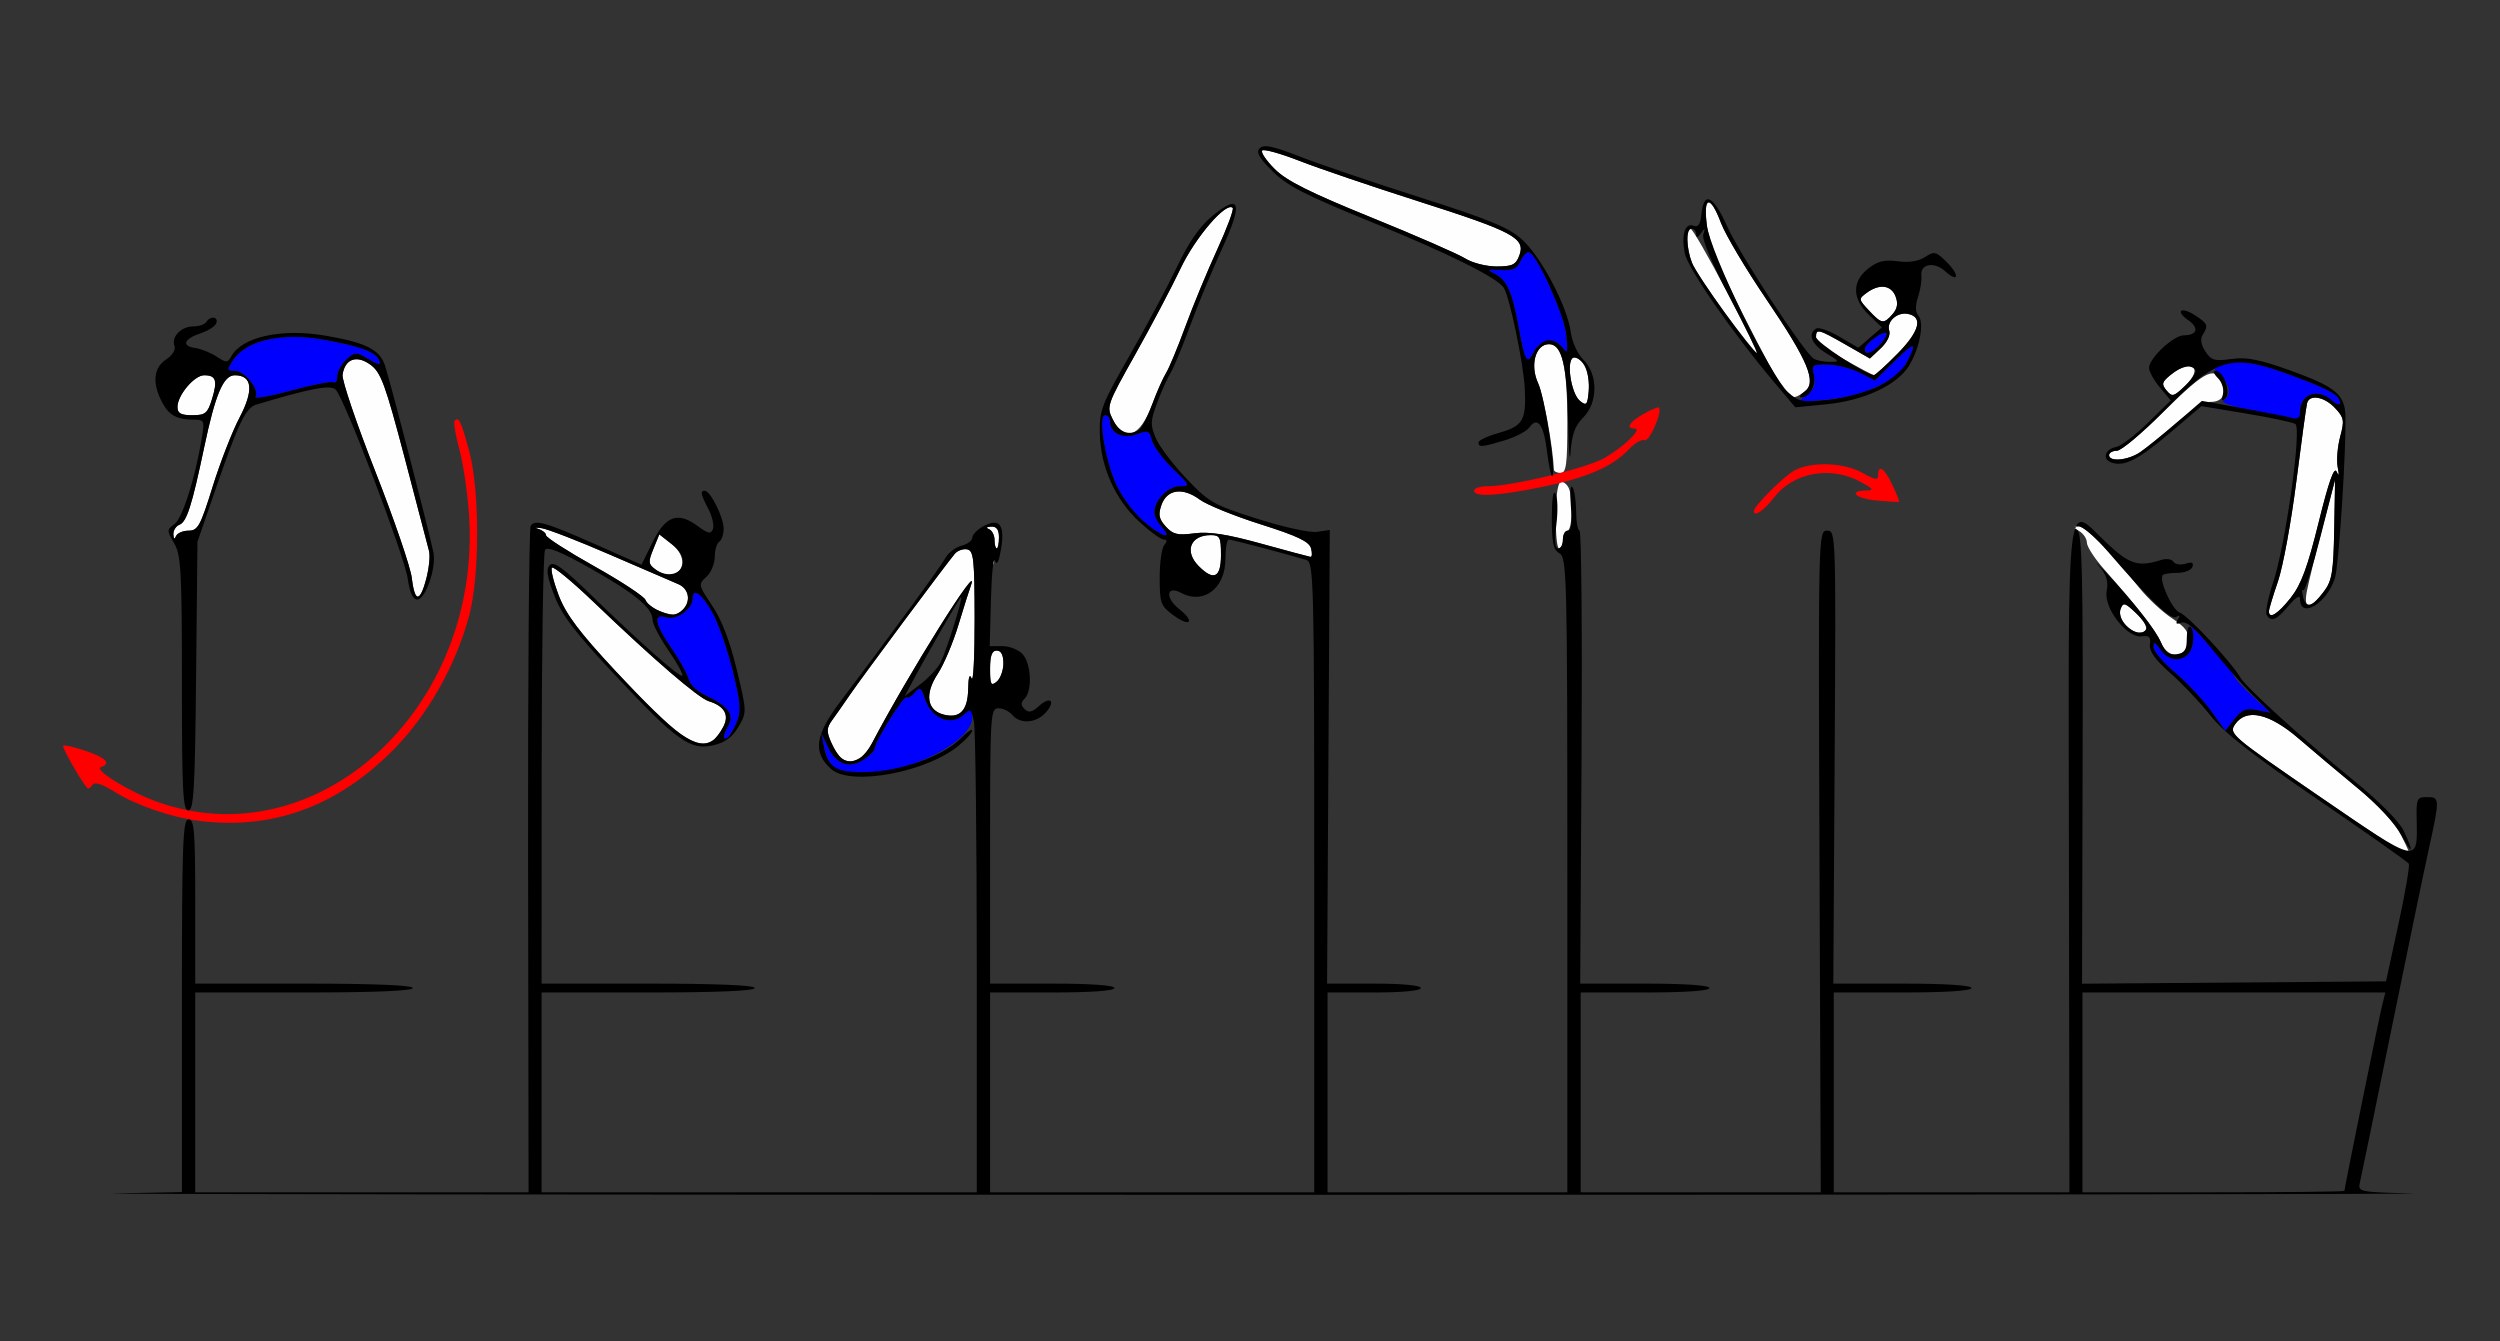 <?xml version="1.0" encoding="UTF-8" standalone="no"?>
<!-- Created with Inkscape (http://www.inkscape.org/) -->

<svg
   xmlns:dc="http://purl.org/dc/elements/1.1/"
   xmlns:cc="http://creativecommons.org/ns#"
   xmlns:rdf="http://www.w3.org/1999/02/22-rdf-syntax-ns#"
   xmlns:svg="http://www.w3.org/2000/svg"
   xmlns="http://www.w3.org/2000/svg"
   xmlns:sodipodi="http://sodipodi.sourceforge.net/DTD/sodipodi-0.dtd"
   xmlns:inkscape="http://www.inkscape.org/namespaces/inkscape"
   version="1.1"
   width="563"
   height="302"
   id="svg2"
   inkscape:version="0.91 r13725"
   sodipodi:docname="ub751101.svg">
  <rect width="100%" height="100%" fill="#333333" stroke="none"/>
  <sodipodi:namedview
     pagecolor="#ffffff"
     bordercolor="#666666"
     borderopacity="1"
     objecttolerance="10"
     gridtolerance="10"
     guidetolerance="10"
     inkscape:pageopacity="0"
     inkscape:pageshadow="2"
     inkscape:window-width="1342"
     inkscape:window-height="803"
     id="namedview11"
     showgrid="false"
     inkscape:zoom="0.54174067"
     inkscape:cx="35.995082"
     inkscape:cy="151"
     inkscape:window-x="0"
     inkscape:window-y="0"
     inkscape:window-maximized="0"
     inkscape:current-layer="svg2" />
  <defs
     id="defs6" />
  <g
     id="g2987"
     transform="translate(3.965,-17.493)">
    <path
       d="m 518.197,196.745 c -19.668,-13.517 -20.257,-14.02 -18.846,-16.099 2.528,-3.723 7.732,-2.555 14.437,3.241 3.142,2.716 9.087,7.717 13.212,11.114 4.742,3.905 8.353,7.834 9.819,10.686 1.275,2.48 2.175,4.623 2,4.761 -0.175,0.138 -9.455,-6.028 -20.622,-13.702 z m -332.718,-8.51 c -0.561,-0.404 -1.59,-2.03 -2.287,-3.613 -1.064,-2.419 -1.02,-3.217 0.281,-5 0.851,-1.167 2.621,-3.697 3.932,-5.622 2.592,-3.804 21.841,-29.681 23.659,-31.806 0.615,-0.718 1.864,-1.162 2.776,-0.986 1.457,0.281 1.661,2.175 1.683,15.588 0.013,8.397 -0.293,14.466 -0.68,13.486 -0.456,-1.153 -0.729,-0.325 -0.774,2.346 -0.083,4.853 -1.844,6.718 -5.483,5.805 -3.834,-0.962 -4.378,-4.634 -1.366,-9.209 1.348,-2.048 3.434,-6.971 4.634,-10.941 1.2,-3.97 2.48,-8.02 2.844,-9 2.308,-6.224 -14.074,19.933 -22.308,35.618 -1.924,3.664 -4.636,4.973 -6.912,3.334 z m -36.498,-5.612 c -1.915,-1.308 -8.319,-7.565 -14.23,-13.905 -8.281,-8.882 -11.241,-12.817 -12.896,-17.143 -1.182,-3.088 -1.863,-5.9 -1.514,-6.249 0.349,-0.349 4.582,3.148 9.408,7.77 13.545,12.976 23.536,21.579 25.911,22.314 3.543,1.096 4.672,3.097 3.26,5.777 -2.386,4.528 -4.881,4.889 -9.938,1.437 z M 219,168.122 C 219,165.125 219.409,164 220.5,164 c 0.986,0 1.5,0.986 1.5,2.878 0,1.583 -0.675,3.438 -1.5,4.122 -1.292,1.072 -1.5,0.673 -1.5,-2.878 z m 263.732,-5.86 c -1.178,-2.755 -4.805,-7.427 -12.982,-16.723 -2.062,-2.345 -3.75,-4.978 -3.75,-5.852 0,-0.874 -0.787,-2.047 -1.75,-2.608 -1.518,-0.884 -1.536,-1.023 -0.137,-1.05 1.572,-0.03 6.966,5.423 13.737,13.886 1.843,2.303 5.128,5.364 7.3,6.802 3.147,2.083 3.889,3.139 3.65,5.198 -0.454,3.901 -4.451,4.129 -6.068,0.346 z m -8.101,-4.118 c -0.981,-1.084 -1.407,-2.565 -1.024,-3.562 0.576,-1.502 0.995,-1.381 3.489,1.008 2.801,2.684 2.997,4.409 0.501,4.409 -0.707,0 -2.042,-0.835 -2.965,-1.855 z m -330.403,-3.184 c -1.25,-0.502 -2.521,-1.561 -2.825,-2.354 -0.304,-0.793 -5.469,-4.195 -11.478,-7.559 C 123.916,141.682 119,138.528 119,138.038 c 0,-0.49 -0.787,-1.133 -1.75,-1.429 -0.963,-0.296 -0.625,-0.374 0.75,-0.175 1.375,0.199 8.35,2.905 15.5,6.011 7.15,3.107 14.012,6.068 15.25,6.58 2.444,1.012 2.963,3.862 1.05,5.774 -1.391,1.391 -2.435,1.421 -5.572,0.161 z M 507,155.157 c 0,-0.464 0.914,-3.499 2.031,-6.745 1.117,-3.246 2.973,-13.329 4.125,-22.407 1.152,-9.078 2.249,-17.067 2.438,-17.755 0.559,-2.032 3.888,-1.431 6.301,1.138 2.023,2.154 2.136,2.787 1.146,6.463 -0.603,2.241 -0.853,5.329 -0.553,6.862 0.356,1.826 0.272,2.173 -0.245,1.008 -0.55,-1.241 -1.773,2.204 -4.042,11.39 -2.511,10.163 -3.951,14.051 -6.311,17.03 C 508.995,155.794 507,157.025 507,155.157 Z m 8.533,-4.479 c 0.364,-1.943 1.95,-8.403 3.523,-14.355 l 2.861,-10.823 -0.208,11.18 c -0.177,9.531 -0.512,11.587 -2.269,13.937 -3.176,4.249 -4.697,4.272 -3.907,0.06 z M 88.772,147.667 c -0.269,-2.383 -3.961,-13.167 -8.204,-23.963 -4.244,-10.797 -7.57,-20.613 -7.392,-21.815 0.533,-3.592 3.164,-4.537 6.289,-2.26 2.358,1.718 3.338,4.384 7.691,20.92 2.744,10.423 5.219,19.888 5.501,21.032 C 93.259,144.029 91.297,152 90.092,152 c -0.457,0 -1.051,-1.95 -1.32,-4.333 z m 54.886,-1.928 c -1.639,-1.198 -1.689,-1.676 -0.487,-4.623 l 1.341,-3.287 2.798,2.201 c 4.938,3.885 1.405,9.408 -3.653,5.709 z M 266,145 c -3.331,-3.331 -1.916,-7 2.7,-7 2.059,0 2.3,0.471 2.3,4.5 0,5.087 -1.609,5.891 -5,2.5 z m -46.921,-1.583 c 0.048,-1.165 0.285,-1.402 0.604,-0.604 0.289,0.722 0.253,1.584 -0.079,1.917 -0.332,0.332 -0.569,-0.258 -0.525,-1.312 z M 280,139.909 c -7.716,-2.131 -11.695,-2.743 -15.008,-2.308 -3.778,0.496 -4.819,0.248 -6.432,-1.535 -1.538,-1.7 -1.733,-2.673 -0.972,-4.847 1.24,-3.541 4.795,-4.053 8.601,-1.238 1.604,1.186 7.79,3.7 13.747,5.586 8.345,2.642 10.95,3.889 11.353,5.431 0.288,1.101 0.228,1.959 -0.133,1.906 -0.361,-0.053 -5.381,-1.401 -11.156,-2.995 z m -60,-0.826 c 0,-1.054 -0.562,-2.144 -1.25,-2.421 -0.747,-0.301 -0.545,-0.536 0.5,-0.583 1.221,-0.055 1.75,0.677 1.75,2.421 0,1.375 -0.225,2.5 -0.5,2.5 -0.275,0 -0.5,-0.863 -0.5,-1.917 z m 126.397,-5.582 c 0.067,-4.898 0.499,-7.499 1.246,-7.5 0.629,-4.8e-4 1.416,0.711 1.75,1.581 C 350.374,130.139 350.088,137 349,137 c -0.55,0 -1,0.9 -1,2 0,1.1 -0.384,2 -0.853,2 -0.469,0 -0.806,-3.375 -0.75,-7.499 z m -311.319,4.356 c -0.043,-0.904 0.568,-1.891 1.359,-2.195 1.639,-0.629 2.812,-4.292 5.563,-17.369 C 44.539,106.225 46.331,102 48.914,102 c 3.955,0 4.33,3.334 1.071,9.529 -1.648,3.133 -4.379,10.146 -6.068,15.583 C 41.175,135.936 40.593,137 38.506,137 c -1.286,0 -2.566,0.562 -2.843,1.25 -0.319,0.789 -0.533,0.645 -0.583,-0.393 z M 345.969,123.25 c -0.212,-5.14 -2.284,-16.529 -3.509,-19.287 C 340.55,99.665 341.809,95 344.877,95 347.841,95 349,99.962 349,112.649 349,122.072 348.745,124 347.5,124 c -0.825,0 -1.514,-0.338 -1.531,-0.75 z M 471,120 c 0,-0.55 0.779,-1 1.731,-1 0.952,0 5.817,-4.069 10.81,-9.041 9.256,-9.217 11.589,-10.273 12.985,-5.875 0.802,2.526 -0.178,3.917 -2.758,3.917 -1.162,0 -4.623,2.163 -7.691,4.806 -3.068,2.643 -6.69,5.568 -8.05,6.5 C 475.319,121.161 471,121.588 471,120 Z m -224.356,-8.012 c -1.473,-2.953 -1.374,-3.241 5.086,-14.75 3.624,-6.456 8.204,-15.145 10.179,-19.308 3.326,-7.012 10.271,-15.083 11.727,-13.627 0.313,0.313 -1.252,4.535 -3.479,9.383 C 267.931,78.534 264.709,86.325 262.996,91 c -1.713,4.675 -3.676,9.4 -4.364,10.5 -0.688,1.1 -2.082,4.25 -3.099,7 -2.739,7.406 -6.248,8.783 -8.889,3.488 z M 36,109.135 C 36,106.497 39.79,102 42.014,102 c 2.667,0 3.055,1.167 1.776,5.335 C 42.788,110.597 42.298,111 39.332,111 36.747,111 36,110.582 36,109.135 Z m 315.867,-1.333 C 349.71,106.082 348.632,98 350.56,98 c 2.045,0 3.596,3.626 3.248,7.594 -0.272,3.097 -0.5,3.356 -1.941,2.208 z M 397.757,105.25 c -0.854,-0.963 -4.951,-8.5 -9.104,-16.75 -5.198,-10.326 -7.763,-16.636 -8.231,-20.25 -0.868,-6.698 0.77,-6.954 3.202,-0.5 0.984,2.612 5.579,10.337 10.209,17.166 9.459,13.95 11.418,18.695 8.575,20.774 -2.325,1.7 -2.791,1.656 -4.651,-0.441 z m 86.18,0.174 c -1.191,-1.435 -1.065,-1.903 0.956,-3.539 4.703,-3.808 7.526,-1.619 3.226,2.5 -2.574,2.466 -2.925,2.553 -4.182,1.038 z M 411.25,98.374 C 407.812,96.418 405,94.184 405,93.409 c 0,-1.96 0.529,-1.825 6.695,1.703 l 5.438,3.112 2.443,-2.295 c 1.454,-1.366 2.227,-2.973 1.911,-3.97 -0.653,-2.058 1.781,-4.246 4.204,-3.779 3.474,0.669 2.634,3.922 -2.307,8.939 -2.645,2.685 -5.05,4.866 -5.346,4.847 -0.296,-0.019 -3.35,-1.635 -6.788,-3.591 z M 384.655,88.208 c -3.6,-4.836 -7.021,-10.04 -7.601,-11.565 -1.221,-3.212 -1.398,-7.643 -0.304,-7.642 0.412,3.86e-4 4.046,6.3 8.075,14 C 388.854,90.7 391.936,97 391.675,97 c -0.261,0 -3.42,-3.956 -7.021,-8.792 z m 32.269,-0.789 c -2.375,-2.528 -2.385,-2.609 -0.483,-4 2.84,-2.077 5.503,-1.736 6.48,0.831 0.604,1.587 0.402,2.766 -0.687,4 -2.022,2.291 -2.439,2.226 -5.31,-0.831 z m -90.931,-11.724 c -1.57,-0.992 -11.079,-5.144 -21.132,-9.225 -13.865,-5.629 -19.121,-8.264 -21.769,-10.912 -1.92,-1.92 -3.185,-3.798 -2.81,-4.173 0.375,-0.375 4.178,0.686 8.45,2.357 4.272,1.671 16.378,5.786 26.902,9.144 21.239,6.777 23.99,8.255 22.558,12.12 -0.784,2.117 -1.56,2.494 -5.135,2.494 -2.337,0 -5.481,-0.803 -7.065,-1.804 z"
       id="path2997"
       style="fill:#fefefe"
       inkscape:connector-curvature="0" />
    <path
       d="m 40.5,202.302 c -5.988,-0.794 -13.78,-3.473 -18.317,-6.297 -3.249,-2.022 -4.853,-2.539 -5.356,-1.725 -0.395,0.639 -0.907,0.95 -1.138,0.691 -1.436,-1.611 -5.763,-9.23 -5.431,-9.563 0.221,-0.221 2.504,0.313 5.072,1.188 4.629,1.577 5.824,2.852 3.423,3.652 -1.733,0.578 6.613,5.68 12.911,7.894 36.078,12.68 72.878,-21.284 70.004,-64.607 -0.33,-4.969 -1.317,-11.671 -2.193,-14.893 -0.877,-3.222 -1.342,-6.109 -1.035,-6.417 0.931,-0.931 1.425,0.105 3.254,6.828 2.383,8.757 2.4,28.008 0.032,36.946 -2.992,11.294 -9.36,22.569 -17.202,30.455 C 71.831,199.222 57.141,204.51 40.5,202.302 Z M 391,132.596 c 0,-1.123 6.85,-7.965 9.2,-9.19 3.898,-2.031 11.112,-1.759 15.269,0.576 2.895,1.626 3.53,1.716 3.53,0.5 0,-2.56 1.433,-1.561 3.22,2.246 0.946,2.015 1.621,3.721 1.5,3.791 -0.121,0.07 -2.358,-0.064 -4.97,-0.297 -4.769,-0.426 -6.712,-2.187 -2.5,-2.265 1.921,-0.036 1.738,-0.322 -1.25,-1.958 -6.699,-3.668 -15.148,-2.117 -19.491,3.577 C 393.29,132.486 391,134.02 391,132.596 Z M 328,128 c 0,-0.55 1.3,-1 2.89,-1 5.686,0 22.565,-4.077 26.552,-6.413 4.487,-2.63 8.521,-6.587 6.713,-6.587 -2.087,0 -1.198,-1.469 1.987,-3.281 1.721,-0.98 3.279,-1.632 3.461,-1.449 0.881,0.881 -2.094,7.756 -3.176,7.341 -0.668,-0.256 -2.274,0.67 -3.571,2.059 -3.614,3.872 -9.357,6.383 -19.296,8.434 C 333.459,129.189 328,129.503 328,128 Z"
       id="path2993"
       style="fill:#fe0000"
       inkscape:connector-curvature="0" />
    <path
       d="m 186.323,191.332 c -2.782,-0.578 -4.015,-2.094 -4.748,-5.838 l -0.586,-2.994 1.477,3.174 c 1.84,3.954 4.826,5.02 8.083,2.886 1.348,-0.883 2.451,-2.023 2.451,-2.533 0,-1.483 6.626,-12.068 7.197,-11.497 0.285,0.285 1.112,-0.198 1.838,-1.073 1.166,-1.405 1.446,-1.212 2.393,1.651 1.401,4.237 5.77,5.928 8.63,3.34 1.868,-1.69 1.942,-1.672 1.942,0.474 0,6.541 -18.465,14.531 -28.677,12.41 z M 159,183.493 c 0,-0.344 0.481,-1.524 1.069,-2.623 1.34,-2.503 -0.057,-4.378 -4.996,-6.704 -1.95,-0.918 -3.714,-2.538 -3.918,-3.6 -0.204,-1.061 -1.898,-4.149 -3.763,-6.861 -3.954,-5.748 -4.397,-8.16 -1.32,-7.184 2.263,0.718 5.928,-1.865 5.928,-4.178 0,-2.595 1.939,-1.305 4.364,2.905 1.347,2.337 3.429,8.226 4.628,13.085 1.827,7.406 1.983,9.31 0.964,11.771 C 160.827,182.832 159,184.925 159,183.493 Z m 334.938,-5.93 c -1.775,-2.472 -5.413,-6.337 -8.083,-8.589 C 483.185,166.723 481,164.133 481,163.218 c 0,-1.311 0.329,-1.193 1.557,0.56 1.713,2.445 4.383,2.883 6.243,1.023 1.344,-1.344 1.594,-4.884 0.45,-6.382 -0.412,-0.54 1.595,1.508 4.461,4.55 2.866,3.042 5.229,5.938 5.25,6.435 0.021,0.497 1.919,2.639 4.217,4.761 l 4.178,3.857 -3.03,-0.606 c -2.479,-0.496 -3.406,-0.129 -5.095,2.019 l -2.065,2.625 -3.228,-4.495 z M 253.122,134.492 c -2.136,-1.93 -4.79,-5.642 -5.897,-8.25 C 244.759,120.433 243.323,111 244.906,111 c 0.602,0 1.094,0.62 1.094,1.378 0,2.669 2.916,4.092 6.001,2.928 2.579,-0.973 2.896,-0.85 3.445,1.337 0.333,1.325 2.447,4.198 4.7,6.383 3.985,3.867 4.026,3.974 1.531,3.974 -2.621,0 -5.677,3.173 -5.677,5.894 0,0.797 0.745,2.272 1.655,3.277 2.941,3.25 -0.479,1.982 -4.533,-1.68 z M 504,110.111 c -5.079,-0.985 -7.997,-1.966 -7.25,-2.439 1.803,-1.14 1.538,-3.384 -0.658,-5.58 -1.877,-1.877 -1.873,-1.917 0.25,-2.486 4.152,-1.114 7.586,-0.582 15.8,2.447 8.584,3.165 10.857,4.468 10.857,6.225 0,0.568 -0.823,0.288 -1.829,-0.622 C 518.014,104.798 514,106.222 514,110.2 c 0,0.99 -0.338,1.746 -0.75,1.68 -0.412,-0.066 -4.575,-0.862 -9.25,-1.769 z M 53.586,106.862 C 54.538,105.32 51.125,101 48.954,101 c -1.881,0 -1.906,-0.143 -0.428,-2.399 2.929,-4.47 10.887,-6.281 20.307,-4.622 8.295,1.461 11.862,2.783 12.583,4.662 0.446,1.162 -0.038,1.105 -2.388,-0.283 -2.817,-1.664 -3.037,-1.659 -4.987,0.106 C 72.918,99.479 72,101.167 72,102.214 c 0,1.047 -0.387,1.665 -0.859,1.373 -0.472,-0.292 -4.748,0.539 -9.501,1.847 -4.753,1.308 -8.378,1.95 -8.055,1.428 z m 349.223,-0.366 c 1.764,-1.292 2.171,-2.316 1.725,-4.343 -0.554,-2.52 -0.393,-2.647 3.215,-2.545 2.089,0.059 5.306,0.886 7.147,1.839 l 3.348,1.732 4.378,-4.297 c 4.669,-4.582 5.291,-4.546 2.855,0.164 -2.141,4.14 -9.502,7.596 -17.986,8.443 -6.73,0.672 -6.905,0.635 -4.683,-0.992 z m -63.108,-8.171 c -0.29,-0.469 -1.042,-3.696 -1.673,-7.171 -1.432,-7.895 -2.675,-10.663 -5.392,-12.004 -1.881,-0.928 -1.719,-1.03 1.353,-0.852 2.766,0.16 3.696,-0.265 4.489,-2.052 0.55,-1.24 1.412,-2.116 1.915,-1.949 1.832,0.611 7.896,14.099 8.358,18.591 0.427,4.152 0.331,4.426 -0.955,2.753 -1.824,-2.374 -4.913,-1.792 -6.408,1.206 -0.639,1.281 -1.399,1.946 -1.688,1.477 z M 416,96.057 c 0,-1.145 4.188,-4.202 4.85,-3.54 C 421.448,93.114 417.976,97 416.845,97 416.38,97 416,96.576 416,96.057 Z"
       id="path2991"
       style="fill:#0000fe"
       inkscape:connector-curvature="0" />
    <path
       d="M 21.75,286.252 37,285.948 37,243.974 C 37,207.33 37.19,202 38.5,202 c 1.279,0 1.5,2.722 1.5,18.5 l 0,18.5 24.5,0 c 15.667,0 24.5,0.361 24.5,1 0,0.639 -8.833,1 -24.5,1 l -24.5,0 0,22.5 0,22.5 37.535,0 37.535,0 -0.109,-74.477 c -0.06,-40.962 0.202,-74.979 0.582,-75.594 0.947,-1.533 3.356,-0.839 14.956,4.307 l 10,4.436 2.5,-5.086 c 2.922,-5.945 5.686,-6.933 10.152,-3.632 2.367,1.75 2.978,1.871 3.436,0.678 0.306,-0.798 -0.151,-2.819 -1.016,-4.492 -1.763,-3.409 -1.909,-4.143 -0.822,-4.134 1.258,0.011 4.25,6.006 4.25,8.516 0,1.298 -0.45,2.638 -1,2.978 -0.55,0.34 -1,1.872 -1,3.404 0,1.532 -0.852,3.557 -1.893,4.499 -1.847,1.671 -1.814,1.83 1.313,6.478 2.126,3.159 3.987,8.004 5.522,14.379 2.3,9.548 2.303,9.637 0.397,12.899 -1.362,2.333 -2.988,3.538 -5.608,4.158 -5.212,1.233 -8.222,-0.906 -22.105,-15.703 -9.149,-9.752 -12.056,-13.559 -13.768,-18.032 -1.656,-4.327 -1.893,-5.947 -1.001,-6.839 0.892,-0.892 3.002,0.614 8.906,6.358 11.416,11.107 20.402,19.068 20.928,18.541 0.255,-0.255 -1.146,-2.804 -3.114,-5.665 C 144.61,161.116 143,158.029 143,157.117 c 0,-2.691 -3.901,-5.93 -13.988,-11.616 -6.625,-3.734 -9.714,-4.994 -10.235,-4.174 -0.411,0.645 -0.753,22.886 -0.762,49.423 L 118,239 l 24,0 c 15.333,0 24,0.361 24,1 0,0.639 -8.667,1 -24,1 l -24,0 0,22.5 0,22.5 49,0 49,0 0,-51.375 c 0,-28.256 -0.284,-52.797 -0.632,-54.535 -0.596,-2.978 -0.737,-3.066 -2.442,-1.522 -2.73,2.47 -7.129,0.68 -8.498,-3.459 -0.947,-2.863 -1.227,-3.056 -2.393,-1.651 -0.726,0.875 -1.553,1.358 -1.838,1.073 C 199.626,173.959 193,184.544 193,186.027 c 0,0.51 -1.103,1.65 -2.451,2.533 -3.257,2.134 -6.242,1.068 -8.083,-2.886 l -1.477,-3.174 0.571,3 c 0.935,4.912 2.773,6.018 9.726,5.851 7.517,-0.18 17.096,-3.58 20.952,-7.435 1.519,-1.519 2.762,-2.387 2.762,-1.928 0,0.459 -1.343,1.964 -2.984,3.345 -7.245,6.096 -24.461,9.288 -28.82,5.343 -4.165,-3.769 -3.645,-7.59 2.061,-15.147 11.636,-15.41 22.63,-30.438 23.606,-32.267 0.657,-1.231 2.307,-2.517 3.666,-2.858 1.359,-0.341 2.471,-1.17 2.471,-1.843 0,-0.672 1.134,-1.83 2.52,-2.571 3.61,-1.932 4.875,-0.275 3.945,5.165 -0.501,2.927 -0.947,3.775 -1.366,2.599 -0.343,-0.961 -0.749,2.977 -0.903,8.75 L 218.916,163 l 2.887,0 c 1.588,0 3.632,0.823 4.542,1.829 1.923,2.125 2.202,8.225 0.455,9.971 -0.92,0.92 -0.925,1.475 -0.024,2.376 0.902,0.902 1.65,0.748 3.206,-0.661 2.628,-2.378 3.897,-1.146 1.523,1.478 -2.146,2.371 -5.756,2.614 -7.506,0.506 -0.685,-0.825 -2.09,-1.5 -3.122,-1.5 C 219.081,177 219,178.341 219,208 l 0,31 14,0 c 8.667,0 14,0.381 14,1 0,0.619 -5.333,1 -14,1 l -14,0 0,22.5 0,22.5 36.5,0 36.5,0 0,-70.933 c 0,-66.688 -0.105,-70.964 -1.75,-71.457 C 285.336,142.137 273.442,139 272.77,139 272.347,139 272,140.947 272,143.326 c 0,6.655 -4.893,10.407 -10.005,7.672 -3.276,-1.753 -3.625,1.088 -0.445,3.624 3.752,2.992 2.507,4.22 -1.371,1.353 -2.74,-2.026 -2.979,-2.693 -2.984,-8.338 -0.003,-3.375 0.457,-6.698 1.022,-7.386 0.716,-0.871 0.681,-1.25 -0.117,-1.25 -0.63,0 -3.109,-1.81 -5.509,-4.023 -5.422,-4.998 -8.711,-12.352 -8.878,-19.851 -0.116,-5.225 0.365,-6.483 6.742,-17.626 3.777,-6.6 8.584,-15.6 10.681,-20 2.629,-5.515 5.088,-9.048 7.917,-11.372 6.344,-5.213 6.961,-3.017 2.115,7.535 C 268.936,78.523 265.709,86.325 263.996,91 c -1.713,4.675 -3.676,9.4 -4.364,10.5 -0.688,1.1 -2.033,4.099 -2.991,6.663 -1.541,4.129 -1.579,5.046 -0.328,8 0.777,1.835 3.87,5.921 6.873,9.08 5.122,5.388 6.116,5.952 16.018,9.094 5.891,1.869 11.826,3.164 13.427,2.929 L 295.5,136.845 295.199,187.923 294.898,239 l 10.551,0 c 6.367,0 10.551,0.397 10.551,1 0,0.603 -4.167,1 -10.5,1 l -10.5,0 0,22.5 0,22.5 27,0 27,0 0,-71.45 c 0,-67.007 -0.109,-71.511 -1.75,-72.431 -1.406,-0.788 -1.75,-2.354 -1.75,-7.973 0,-4.38 0.319,-6.424 0.853,-5.473 0.469,0.835 0.549,3.951 0.178,6.923 -0.45,3.598 -0.317,5.404 0.397,5.404 0.59,0 1.072,-0.9 1.072,-2 0,-1.1 0.506,-2 1.124,-2 0.752,0 0.972,-1.835 0.664,-5.543 -0.256,-3.082 -0.095,-4.969 0.361,-4.25 0.451,0.711 0.827,3.206 0.836,5.543 0.008,2.337 0.353,4.25 0.765,4.25 0.412,-2.5e-4 0.615,22.95 0.449,51 L 351.898,239 l 14.551,0 c 9.034,0 14.551,0.379 14.551,1 0,0.621 -5.5,1 -14.5,1 l -14.5,0 0,22.5 0,22.5 27.036,0 27.036,0 -0.286,-74.5 c -0.284,-73.929 -0.271,-74.5 1.714,-74.5 1.978,-1.8e-4 1.997,0.566 1.699,51 L 408.898,239 l 15.551,0 c 9.701,0 15.551,0.376 15.551,1 0,0.624 -5.833,1 -15.5,1 l -15.5,0 0,22.5 0,22.5 26.535,0 26.535,0 -0.11,-74.75 c -0.126,-85.574 -0.737,-80.278 8.271,-71.702 5.308,5.053 7.29,5.701 12.434,4.061 1.227,-0.391 2.456,-0.222 2.834,0.391 0.368,0.595 1.584,0.791 2.702,0.436 1.453,-0.461 1.903,-0.259 1.574,0.709 -0.253,0.745 -1.769,1.355 -3.368,1.355 -1.599,0 -3.093,0.225 -3.318,0.5 -0.937,1.142 2.177,7.95 3.885,8.492 1.755,0.557 11.653,11.185 13.609,14.614 1.253,2.196 13.994,13.759 25.537,23.175 5.711,4.659 10.208,9.186 11.209,11.284 2.425,5.086 1.963,5.658 -0.625,0.774 -1.264,-2.386 -5.404,-6.796 -9.705,-10.338 -4.125,-3.398 -10.07,-8.399 -13.212,-11.115 -6.704,-5.795 -11.909,-6.963 -14.437,-3.241 -1.412,2.079 -0.823,2.581 18.846,16.083 22.487,15.437 22.298,15.389 22.075,5.521 -0.111,-4.922 0.033,-5.25 2.305,-5.25 2.939,0 2.945,0.21 0.352,12.047 -1.139,5.199 -4.957,23.628 -8.485,40.953 -3.528,17.325 -6.651,32.499 -6.94,33.719 -0.519,2.188 -0.353,2.224 11.735,2.534 6.744,0.173 -110.364,0.312 -260.239,0.309 -149.875,-0.003 -265.637,-0.143 -257.25,-0.31 z M 524,285.679 c 0,-0.639 7.85,-39.252 8.524,-41.929 l 0.693,-2.75 -34.108,0 -34.108,0 0,22.5 0,22.5 29.5,0 c 16.225,0 29.5,-0.144 29.5,-0.321 z m 12.165,-60.06 c 1.536,-7.084 2.582,-13.22 2.325,-13.635 -0.257,-0.415 -9.493,-6.921 -20.526,-14.459 -14.782,-10.099 -21.124,-15.062 -24.108,-18.865 -2.227,-2.838 -6.275,-7.125 -8.996,-9.526 -3.489,-3.079 -4.861,-4.994 -4.654,-6.5 0.23,-1.676 -0.167,-2.071 -1.847,-1.84 -3.324,0.457 -8.635,-6.417 -7.901,-10.227 0.417,-2.164 -0.028,-3.618 -1.697,-5.548 -1.244,-1.438 -0.687,-0.954 1.238,1.076 6.253,6.594 11.473,13.222 12.732,16.167 0.925,2.163 1.798,2.801 3.5,2.56 1.812,-0.257 2.267,-0.957 2.264,-3.479 -0.002,-1.736 0.335,-2.947 0.75,-2.691 1.18,0.729 0.884,4.818 -0.446,6.148 -1.86,1.86 -4.531,1.423 -6.243,-1.023 -1.227,-1.752 -1.557,-1.871 -1.557,-0.56 0,0.915 2.185,3.505 4.855,5.757 2.67,2.252 6.308,6.117 8.083,8.589 l 3.228,4.495 2.065,-2.625 c 1.689,-2.147 2.616,-2.514 5.095,-2.019 l 3.03,0.606 -3.928,-3.882 c -2.16,-2.135 -6.319,-6.84 -9.242,-10.455 -3.776,-4.671 -5.777,-6.395 -6.914,-5.959 -1.149,0.441 -1.37,0.241 -0.782,-0.71 0.557,-0.902 0.433,-1.086 -0.388,-0.579 -1.226,0.758 -5.859,-3.687 -15.446,-14.815 -2.664,-3.092 -5.589,-5.615 -6.5,-5.607 -1.293,0.012 -1.363,0.202 -0.319,0.863 1.091,0.692 1.314,10.188 1.208,51.498 l -0.129,50.65 34.228,-0.263 34.228,-0.263 2.792,-12.881 z M 189.816,188.135 c 0.724,-0.459 1.883,-1.914 2.576,-3.235 8.234,-15.685 24.616,-41.842 22.308,-35.618 -0.364,0.98 -1.643,5.03 -2.844,9 -1.2,3.97 -3.286,8.893 -4.634,10.941 -3.012,4.575 -2.468,8.247 1.366,9.209 3.639,0.913 5.401,-0.951 5.483,-5.805 0.045,-2.671 0.319,-3.499 0.774,-2.346 0.387,0.98 0.693,-5.089 0.68,-13.486 -0.021,-13.412 -0.226,-15.306 -1.683,-15.588 -0.912,-0.176 -2.161,0.267 -2.776,0.986 -1.818,2.124 -21.067,28.001 -23.659,31.806 -1.312,1.925 -3.081,4.455 -3.932,5.622 -1.301,1.783 -1.345,2.581 -0.281,5 1.869,4.246 3.828,5.286 6.623,3.513 z m -33.215,-3.9 c 0.605,-0.404 1.649,-1.776 2.319,-3.049 1.412,-2.68 0.283,-4.681 -3.26,-5.777 -2.375,-0.735 -12.365,-9.338 -25.911,-22.314 -4.825,-4.622 -9.059,-8.119 -9.408,-7.77 -0.349,0.349 0.333,3.161 1.514,6.249 1.655,4.326 4.616,8.261 12.896,17.143 13.624,14.613 18.266,17.909 21.848,15.517 z m 5.356,-4.128 c 1.019,-2.461 0.864,-4.366 -0.964,-11.771 -1.199,-4.859 -3.282,-10.748 -4.628,-13.085 -2.425,-4.21 -4.364,-5.5 -4.364,-2.905 0,2.313 -3.665,4.896 -5.928,4.178 -3.077,-0.977 -2.634,1.436 1.32,7.184 1.865,2.712 3.559,5.799 3.763,6.861 0.204,1.061 1.968,2.681 3.918,3.6 4.939,2.326 6.336,4.2 4.996,6.704 -1.295,2.42 -1.37,3.433 -0.2,2.71 0.478,-0.296 1.417,-1.859 2.086,-3.474 z m 45.855,-13.339 C 209.127,164.212 212.97,152 212.459,152 c -0.294,0 -8.1,13.597 -11.414,19.881 l -1.256,2.381 3.427,-2.614 c 1.885,-1.438 3.953,-3.634 4.595,-4.881 z M 222,166.878 C 222,164.986 221.486,164 220.5,164 c -1.091,0 -1.5,1.125 -1.5,4.122 0,3.551 0.208,3.95 1.5,2.878 0.825,-0.685 1.5,-2.54 1.5,-4.122 z m 257.405,-7.725 c 0.288,-0.466 -0.752,-2.069 -2.31,-3.562 -2.494,-2.389 -2.912,-2.51 -3.489,-1.008 -1.135,2.957 4.198,7.16 5.799,4.57 z M 149.8,154.8 c 1.913,-1.913 1.394,-4.762 -1.05,-5.774 -1.238,-0.512 -8.1,-3.473 -15.25,-6.58 -7.15,-3.107 -14.125,-5.812 -15.5,-6.011 -1.375,-0.199 -1.712,-0.121 -0.75,0.175 0.963,0.296 1.75,0.938 1.75,1.429 0,0.49 4.916,3.644 10.925,7.009 6.009,3.365 11.174,6.767 11.478,7.559 0.526,1.371 3.892,3.194 6.148,3.33 0.578,0.035 1.59,-0.477 2.25,-1.137 z m 0.004,-10.435 c 0.197,-1.383 -0.681,-2.909 -2.494,-4.336 l -2.798,-2.201 -1.341,3.287 c -1.203,2.947 -1.152,3.425 0.487,4.623 2.589,1.893 5.783,1.18 6.147,-1.374 z M 271,142.5 c 0,-4.029 -0.241,-4.5 -2.3,-4.5 -4.616,0 -6.031,3.669 -2.7,7 3.391,3.391 5,2.587 5,-2.5 z m 20.289,-1.502 c -0.403,-1.542 -3.009,-2.788 -11.353,-5.431 -5.957,-1.886 -12.143,-4.4 -13.747,-5.586 -3.807,-2.814 -7.361,-2.303 -8.601,1.238 -0.761,2.173 -0.566,3.147 0.972,4.847 1.613,1.783 2.654,2.031 6.432,1.535 3.312,-0.435 7.292,0.177 15.008,2.308 5.775,1.595 10.795,2.943 11.156,2.995 0.361,0.053 0.421,-0.805 0.133,-1.906 z M 221,138.5 c 0,-1.744 -0.529,-2.476 -1.75,-2.421 -1.045,0.047 -1.247,0.282 -0.5,0.583 0.688,0.277 1.25,1.367 1.25,2.421 0,1.054 0.225,1.917 0.5,1.917 0.275,0 0.5,-1.125 0.5,-2.5 z m 36.655,-2.329 C 256.745,135.165 256,133.691 256,132.894 256,130.173 259.056,127 261.677,127 c 2.495,0 2.454,-0.107 -1.531,-3.974 -2.252,-2.186 -4.367,-5.058 -4.7,-6.383 -0.549,-2.187 -0.867,-2.31 -3.445,-1.337 C 248.916,116.47 246,115.047 246,112.378 246,111.62 245.508,111 244.906,111 c -1.583,0 -0.148,9.433 2.319,15.242 1.108,2.608 3.761,6.32 5.897,8.25 4.053,3.662 7.473,4.929 4.533,1.68 z m -5.063,-21.937 c 0.6,-0.404 1.924,-2.985 2.941,-5.735 1.017,-2.75 2.412,-5.9 3.099,-7 0.688,-1.1 2.651,-5.825 4.364,-10.5 1.713,-4.675 4.935,-12.466 7.161,-17.314 2.226,-4.848 3.791,-9.07 3.479,-9.383 -1.456,-1.456 -8.401,6.615 -11.727,13.627 -1.975,4.164 -6.555,12.852 -10.179,19.308 -6.46,11.509 -6.559,11.797 -5.086,14.75 1.455,2.916 3.695,3.762 5.948,2.247 z M 37,171.404 c 0,-25.433 -0.194,-28.925 -1.75,-31.574 -1.677,-2.854 -1.673,-3.035 0.096,-4.335 1.776,-1.305 4.614,-10.229 6.12,-19.245 0.678,-4.058 0.597,-4.25 -1.796,-4.25 -3.861,0 -5.613,-0.99 -7.207,-4.072 -2.191,-4.237 -1.841,-7.635 0.977,-9.481 1.428,-0.936 2.211,-2.195 1.888,-3.036 C 34.546,93.376 36.827,91 39.563,91 40.839,91 42.16,90.55 42.5,90 c 0.89,-1.439 2.743,-1.234 2.258,0.25 -0.225,0.688 -1.767,1.7 -3.427,2.25 -3.85,1.276 -4.533,2.901 -1.405,3.343 1.335,0.188 3.52,1.059 4.857,1.935 2.237,1.466 2.505,1.458 3.373,-0.093 2.445,-4.368 11.345,-6.296 21.218,-4.594 8.99,1.549 12.089,3.087 13.325,6.612 C 83.766,102.744 92.882,137.93 93.657,142 c 0.651,3.418 -1.81,10.5 -3.649,10.5 -1.005,0 -1.7,-1.515 -2.156,-4.702 -0.728,-5.092 -14.214,-40.503 -16.203,-42.545 -1.143,-1.173 -5.556,-0.345 -17.91,3.36 -2.357,0.707 -3.982,4.067 -9.003,18.614 L 40.5,139.5 40.196,169.75 C 39.939,195.329 39.669,200 38.446,200 37.218,200 37,195.681 37,171.404 Z m 55.046,-23.574 c 0.617,-2.293 0.892,-5.106 0.611,-6.25 -0.281,-1.144 -2.757,-10.609 -5.501,-21.032 -4.353,-16.535 -5.333,-19.202 -7.691,-20.92 -3.125,-2.277 -5.756,-1.331 -6.289,2.26 -0.178,1.201 3.148,11.018 7.392,21.815 4.244,10.797 7.936,21.58 8.204,23.963 0.616,5.466 1.83,5.527 3.274,0.164 z M 38.506,137 c 2.087,0 2.67,-1.064 5.411,-9.887 1.689,-5.438 4.42,-12.45 6.068,-15.583 C 53.243,105.334 52.869,102 48.914,102 c -2.582,0 -4.375,4.225 -6.913,16.294 -2.751,13.077 -3.924,16.74 -5.563,17.369 -0.791,0.303 -1.402,1.291 -1.359,2.195 0.05,1.038 0.265,1.182 0.583,0.393 0.277,-0.688 1.557,-1.25 2.843,-1.25 z m 5.284,-29.665 C 45.069,103.167 44.68,102 42.014,102 39.79,102 36,106.497 36,109.135 36,110.582 36.747,111 39.332,111 c 2.966,0 3.456,-0.403 4.457,-3.665 z m 27.352,-3.748 C 71.613,103.879 72,103.261 72,102.214 c 0,-1.047 0.918,-2.735 2.041,-3.751 1.95,-1.765 2.171,-1.77 4.987,-0.106 2.35,1.388 2.834,1.445 2.388,0.283 C 80.695,96.762 77.127,95.44 68.833,93.979 59.412,92.32 51.455,94.131 48.526,98.601 47.047,100.857 47.073,101 48.954,101 c 2.171,0 5.584,4.32 4.632,5.862 -0.323,0.522 3.302,-0.12 8.055,-1.428 4.753,-1.308 9.028,-2.139 9.501,-1.847 z m 435.344,52.389 c -0.348,-0.563 0.299,-3.826 1.438,-7.25 2.811,-8.451 6.515,-34.837 5.021,-35.761 -0.611,-0.378 -5.617,-1.435 -11.124,-2.35 l -10.013,-1.663 -7.154,6.067 c -7.24,6.14 -10.357,7.692 -13.235,6.587 -2.055,-0.789 -1.305,-3.009 1.164,-3.448 1.054,-0.187 4.257,-2.624 7.116,-5.416 l 5.199,-5.075 -2.449,-2.911 C 481.102,103.156 480,101.171 480,100.346 480,98.152 485.515,93 487.864,93 c 2.999,0 3.467,-1.655 0.963,-3.409 -3.073,-2.152 -1.591,-3.138 1.586,-1.056 2.831,1.855 2.991,2.278 1.659,4.383 -0.58,0.917 -0.365,2.231 0.609,3.718 1.315,2.007 2.065,2.223 5.886,1.7 3.451,-0.473 6.278,0.084 13.341,2.631 10.087,3.637 12.18,5.368 12.312,10.183 0.206,7.522 -1.465,33.564 -2.339,36.453 -1.734,5.728 -7.881,9.442 -7.881,4.761 0,-0.955 -0.959,-0.378 -2.589,1.559 -2.733,3.248 -3.889,3.73 -4.926,2.053 z m 5.404,-3.836 c 2.359,-2.978 3.8,-6.867 6.311,-17.03 2.269,-9.186 3.492,-12.632 4.042,-11.39 0.517,1.166 0.601,0.818 0.245,-1.008 -0.299,-1.533 -0.05,-4.621 0.553,-6.862 0.99,-3.676 0.877,-4.309 -1.146,-6.463 -2.413,-2.569 -5.742,-3.17 -6.301,-1.138 -0.189,0.688 -1.286,8.677 -2.438,17.755 -1.152,9.078 -3.008,19.161 -4.125,22.407 -1.117,3.246 -2.031,6.281 -2.031,6.745 0,1.868 1.995,0.637 4.889,-3.016 z m 7.55,-1.523 c 1.76,-2.354 2.089,-4.391 2.253,-13.937 l 0.192,-11.18 -3.26,12.765 c -1.793,7.021 -3.537,12.489 -3.875,12.151 -0.338,-0.338 -0.362,0.349 -0.055,1.526 0.691,2.643 2.065,2.26 4.744,-1.325 z m -41.412,-31.311 c 1.36,-0.932 5.04,-3.907 8.179,-6.612 l 5.706,-4.918 9.294,1.667 c 5.112,0.917 10.081,1.898 11.044,2.179 1.225,0.358 1.75,-0.048 1.75,-1.355 0,-4.04 3.988,-5.493 7.171,-2.612 1.006,0.91 1.829,1.19 1.829,0.622 0,-1.756 -2.273,-3.06 -10.857,-6.225 -13.79,-5.085 -16.723,-4.245 -29.121,8.341 -4.663,4.733 -9.275,8.606 -10.25,8.606 -0.975,0 -1.772,0.45 -1.772,1 0,1.588 4.319,1.161 7.027,-0.694 z m 18.606,-13.013 c 0.296,-1.131 -0.193,-2.709 -1.127,-3.644 -0.907,-0.907 -1.157,-1.649 -0.556,-1.649 1.801,0 3.594,4.856 2.279,6.171 -0.823,0.823 -0.979,0.591 -0.595,-0.878 z m -6.228,-5.446 c -0.854,-1.382 -3.029,-0.973 -5.512,1.038 -2.021,1.636 -2.147,2.104 -0.956,3.539 1.257,1.515 1.608,1.427 4.182,-1.038 1.545,-1.481 2.574,-3.073 2.286,-3.539 z m -145.958,18.487 c -0.77,-6.263 -2.126,-8.156 -4.003,-5.589 -0.644,0.881 -3.145,2.191 -5.558,2.913 -5.22,1.561 -5.887,1.614 -5.887,0.472 0,-0.479 2.043,-1.442 4.54,-2.141 5.461,-1.529 6.228,-2.833 5.876,-9.989 -0.272,-5.524 -3.391,-20.532 -4.71,-22.667 -1.406,-2.275 -12.567,-7.816 -30.168,-14.978 -14.61,-5.945 -18.709,-8.056 -21.968,-11.315 -3.069,-3.069 -3.731,-4.281 -2.83,-5.181 0.901,-0.901 2.997,-0.463 8.968,1.873 4.286,1.677 16.478,5.82 27.094,9.207 15.722,5.017 19.989,6.78 23.006,9.505 4.294,3.879 10.183,15.063 10.952,20.799 0.304,2.267 1.536,4.96 2.885,6.31 3.307,3.307 3.262,9.63 -0.092,12.984 -1.829,1.829 -2.54,3.776 -2.815,7.705 -0.202,2.891 -0.451,0.037 -0.553,-6.344 C 348.977,99.857 347.808,95 344.877,95 c -3.023,0 -4.371,4.741 -2.478,8.711 1.518,3.183 4.118,20.105 3.227,20.996 -0.254,0.254 -0.784,-2.164 -1.179,-5.373 z m 8.575,-19.292 C 352.421,98.919 351.313,98 350.56,98 c -1.928,0 -0.85,8.082 1.307,9.802 1.441,1.149 1.669,0.889 1.941,-2.208 0.169,-1.93 -0.184,-4.429 -0.785,-5.552 z m -8.564,-5.892 c 1.05,-0.202 2.552,0.469 3.337,1.491 1.286,1.673 1.381,1.399 0.955,-2.753 -0.462,-4.491 -6.526,-17.98 -8.358,-18.591 -0.504,-0.168 -1.365,0.709 -1.915,1.949 -0.792,1.787 -1.723,2.212 -4.489,2.052 -3.072,-0.178 -3.234,-0.076 -1.353,0.852 2.717,1.341 3.96,4.109 5.392,12.004 1.419,7.828 1.895,8.634 3.361,5.694 0.639,-1.281 2.02,-2.495 3.07,-2.697 z m -6.267,-19.144 c 1.432,-3.865 -1.319,-5.343 -22.558,-12.12 -10.524,-3.358 -22.63,-7.473 -26.902,-9.144 -4.272,-1.671 -8.075,-2.732 -8.45,-2.357 -0.375,0.375 0.889,2.253 2.81,4.173 2.648,2.648 7.905,5.283 21.769,10.912 10.053,4.082 19.562,8.233 21.132,9.225 1.584,1.001 4.728,1.804 7.065,1.804 3.575,0 4.35,-0.377 5.135,-2.494 z m 57.62,28.856 c -9.592,-11.344 -19.742,-25.971 -20.379,-29.369 -0.793,-4.227 0.081,-6.894 2.016,-6.151 1.022,0.392 1.521,-0.344 1.742,-2.569 0.531,-5.355 2.623,-4.374 5.807,2.723 2.793,6.226 17.101,28.107 19.446,29.739 0.581,0.404 2.181,0.74 3.556,0.746 2.411,0.011 2.385,-0.059 -0.75,-1.97 -3.237,-1.974 -4.179,-4.319 -2.22,-5.529 0.566,-0.35 2.934,0.48 5.262,1.844 l 4.232,2.48 2.661,-2.289 2.661,-2.289 -2.923,-2.801 c -3.812,-3.652 -3.876,-7.531 -0.173,-10.449 2.128,-1.677 3.633,-2.05 6.65,-1.648 2.532,0.338 4.69,0.003 6.153,-0.956 2.081,-1.364 2.456,-1.273 4.911,1.181 2.974,2.974 2.637,4.751 -0.383,2.018 -2.471,-2.236 -5.655,-1.663 -5.362,0.965 0.12,1.079 -0.217,3.266 -0.75,4.86 -0.652,1.95 -0.622,3.315 0.091,4.174 1.365,1.645 0.305,7.298 -2.113,11.275 -2.645,4.35 -10.144,7.854 -18.584,8.686 l -7.016,0.691 -4.534,-5.362 z m 23.406,0.527 c 2.755,-1.396 5.373,-3.632 6.259,-5.345 2.436,-4.71 1.813,-4.746 -2.855,-0.164 l -4.378,4.297 -3.348,-1.732 c -1.842,-0.952 -5.067,-1.78 -7.168,-1.839 -3.528,-0.099 -3.775,0.072 -3.23,2.239 0.603,2.401 -0.898,5.154 -2.81,5.154 -0.588,0 -0.263,-0.589 0.722,-1.309 2.843,-2.079 0.884,-6.824 -8.575,-20.774 C 389.203,78.087 384.609,70.362 383.625,67.75 c -2.432,-6.454 -4.07,-6.198 -3.202,0.5 0.817,6.307 14.296,33.99 18.307,37.598 2.389,2.15 3.166,2.289 9.182,1.645 3.686,-0.395 8.651,-1.758 11.307,-3.103 z m 4.165,-7.271 c 4.941,-5.017 5.781,-8.27 2.307,-8.939 -2.423,-0.467 -4.857,1.722 -4.204,3.779 0.317,0.998 -0.456,2.604 -1.911,3.97 l -2.443,2.295 -5.438,-3.112 C 405.529,91.584 405,91.449 405,93.409 c 0,1.144 11.103,8.431 13.038,8.556 0.296,0.019 2.701,-2.162 5.346,-4.847 z M 385.61,84.523 c -4.036,-7.669 -6.345,-13.16 -5.993,-14.25 0.481,-1.49 0.4,-1.534 -0.507,-0.273 -0.734,1.02 -1.084,1.1 -1.094,0.25 C 378.007,69.562 377.55,69 377,69 c -1.308,0 -1.279,4.136 0.054,7.643 C 378.101,79.397 390.756,97 391.688,97 c 0.268,0 -2.467,-5.614 -6.078,-12.477 z m 33.895,10.47 c 0.999,-1.103 1.604,-2.218 1.345,-2.477 C 420.188,91.855 416,94.912 416,96.057 c 0,1.551 1.571,1.074 3.506,-1.063 z M 422.234,88.25 c 1.089,-1.234 1.292,-2.413 0.687,-4 -0.977,-2.566 -3.64,-2.907 -6.48,-0.831 -1.902,1.391 -1.892,1.472 0.483,4 2.871,3.056 3.288,3.121 5.31,0.831 z"
       id="path2989"
       style="fill:#000000"
       inkscape:connector-curvature="0" />
  </g>
</svg>
